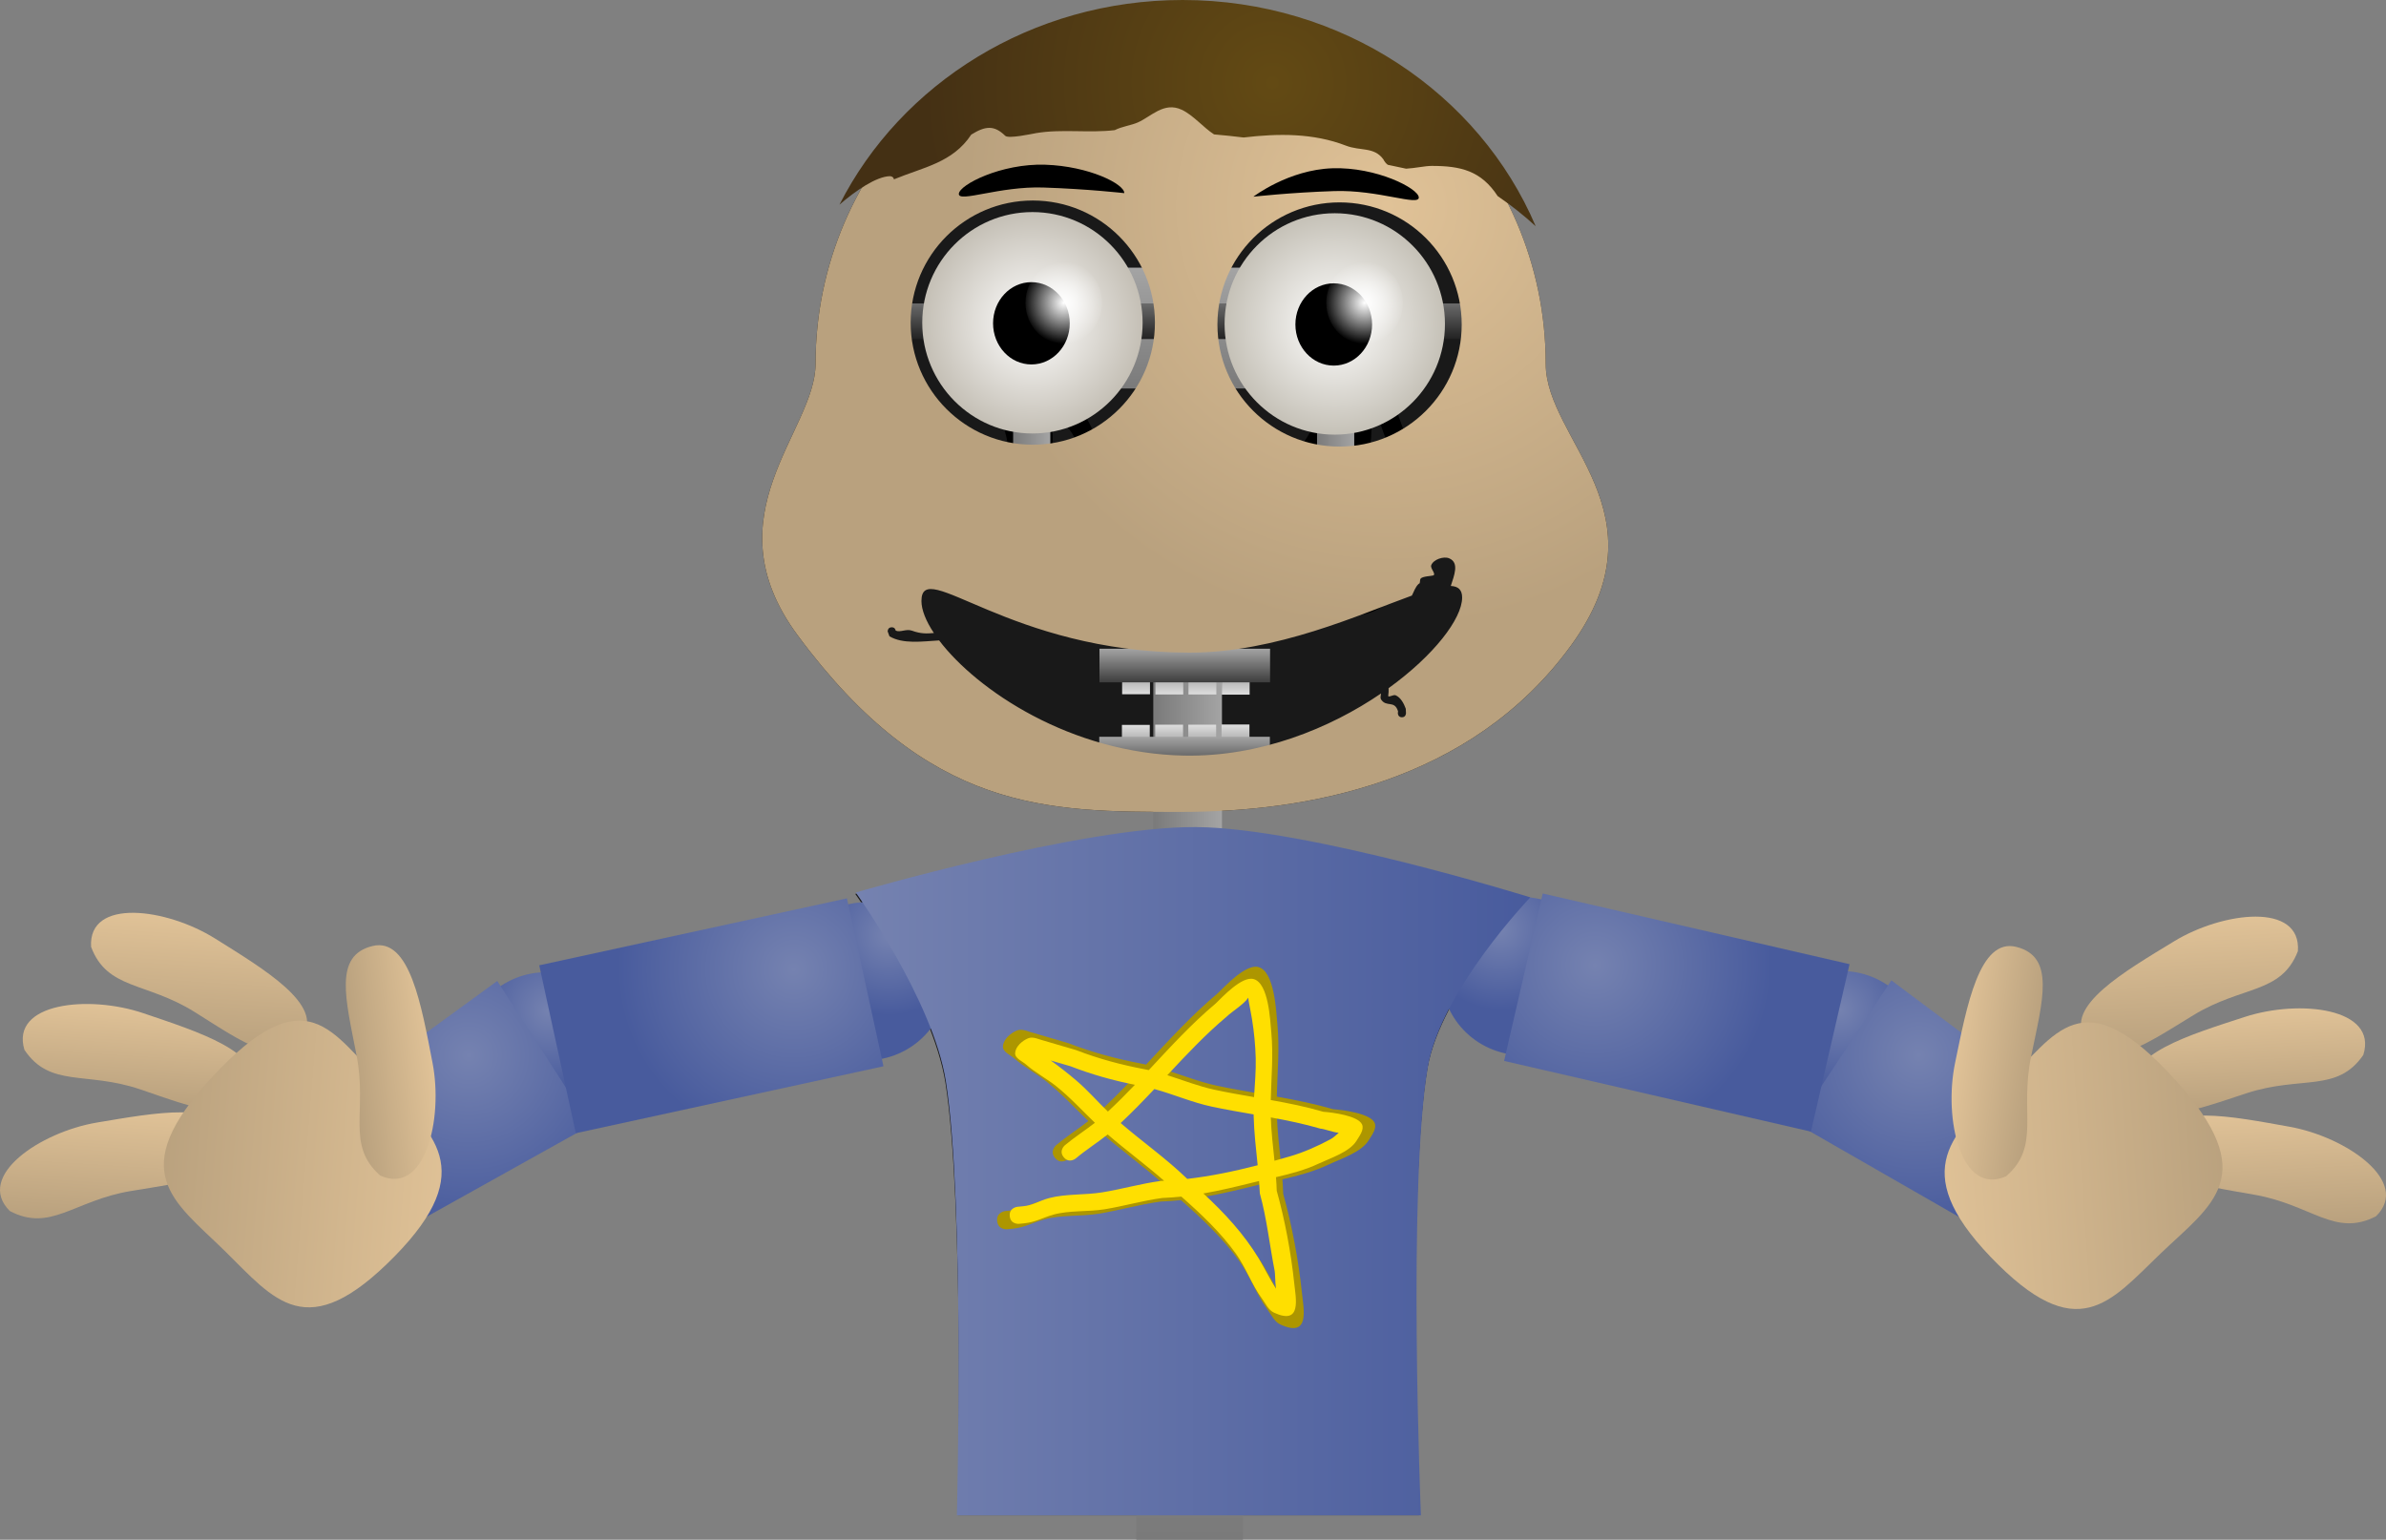 <svg version="1.1" xmlns="http://www.w3.org/2000/svg" xmlns:xlink="http://www.w3.org/1999/xlink" width="1054.276" height="680.532" viewBox="0,0,1054.276,680.532"><rect x="0" y="0" width="1054.276" height="680.532" fill="#808080" stroke="none"/><defs><linearGradient x1="226.304" y1="261.954" x2="256.654" y2="261.954" gradientUnits="userSpaceOnUse" id="color-1"><stop offset="0" stop-color="#7a7a7a"/><stop offset="1" stop-color="#a4a4a4"/></linearGradient><linearGradient x1="164.378" y1="173.936" x2="180.813" y2="173.936" gradientUnits="userSpaceOnUse" id="color-2"><stop offset="0" stop-color="#7a7a7a"/><stop offset="1" stop-color="#a4a4a4"/></linearGradient><linearGradient x1="298.666" y1="173.936" x2="315.101" y2="173.936" gradientUnits="userSpaceOnUse" id="color-3"><stop offset="0" stop-color="#7a7a7a"/><stop offset="1" stop-color="#a4a4a4"/></linearGradient><linearGradient x1="241.914" y1="106.972" x2="241.914" y2="160.374" gradientUnits="userSpaceOnUse" id="color-4"><stop offset="0" stop-color="#a4a4a4"/><stop offset="1" stop-color="#7a7a7a"/></linearGradient><linearGradient x1="240.483" y1="122.791" x2="240.483" y2="138.521" gradientUnits="userSpaceOnUse" id="color-5"><stop offset="0" stop-color="#6b6b6b"/><stop offset="1" stop-color="#222222"/></linearGradient><linearGradient x1="262.728" y1="285.689" x2="262.728" y2="295.69" gradientUnits="userSpaceOnUse" id="color-6"><stop offset="0" stop-color="#9a9a9a"/><stop offset="1" stop-color="#dedede"/></linearGradient><linearGradient x1="248.02" y1="285.598" x2="248.02" y2="295.599" gradientUnits="userSpaceOnUse" id="color-7"><stop offset="0" stop-color="#9a9a9a"/><stop offset="1" stop-color="#dedede"/></linearGradient><linearGradient x1="233.403" y1="285.598" x2="233.403" y2="295.599" gradientUnits="userSpaceOnUse" id="color-8"><stop offset="0" stop-color="#9a9a9a"/><stop offset="1" stop-color="#dedede"/></linearGradient><linearGradient x1="218.695" y1="285.507" x2="218.695" y2="295.509" gradientUnits="userSpaceOnUse" id="color-9"><stop offset="0" stop-color="#9a9a9a"/><stop offset="1" stop-color="#dedede"/></linearGradient><linearGradient x1="240.219" y1="275.389" x2="240.219" y2="290.255" gradientUnits="userSpaceOnUse" id="color-10"><stop offset="0" stop-color="#a4a4a4"/><stop offset="1" stop-color="#3d3d3d"/></linearGradient><linearGradient x1="262.637" y1="308.877" x2="262.637" y2="318.878" gradientUnits="userSpaceOnUse" id="color-11"><stop offset="0" stop-color="#dedede"/><stop offset="1" stop-color="#9a9a9a"/></linearGradient><linearGradient x1="247.93" y1="308.967" x2="247.93" y2="318.969" gradientUnits="userSpaceOnUse" id="color-12"><stop offset="0" stop-color="#dedede"/><stop offset="1" stop-color="#9a9a9a"/></linearGradient><linearGradient x1="233.312" y1="308.967" x2="233.312" y2="318.969" gradientUnits="userSpaceOnUse" id="color-13"><stop offset="0" stop-color="#dedede"/><stop offset="1" stop-color="#9a9a9a"/></linearGradient><linearGradient x1="218.604" y1="309.058" x2="218.604" y2="319.059" gradientUnits="userSpaceOnUse" id="color-14"><stop offset="0" stop-color="#dedede"/><stop offset="1" stop-color="#9a9a9a"/></linearGradient><linearGradient x1="240.129" y1="314.312" x2="240.129" y2="329.177" gradientUnits="userSpaceOnUse" id="color-15"><stop offset="0" stop-color="#a4a4a4"/><stop offset="1" stop-color="#3d3d3d"/></linearGradient><radialGradient cx="172.907" cy="131.331" r="48.929" gradientUnits="userSpaceOnUse" id="color-16"><stop offset="0" stop-color="#ffffff"/><stop offset="1" stop-color="#c4bfb5"/></radialGradient><radialGradient cx="186.769" cy="122.485" r="18.183" gradientUnits="userSpaceOnUse" id="color-17"><stop offset="0" stop-color="#ffffff"/><stop offset="1" stop-color="#ffffff" stop-opacity="0"/></radialGradient><radialGradient cx="306.498" cy="131.845" r="48.929" gradientUnits="userSpaceOnUse" id="color-18"><stop offset="0" stop-color="#ffffff"/><stop offset="1" stop-color="#c5c1b7"/></radialGradient><radialGradient cx="319.666" cy="122.485" r="18.183" gradientUnits="userSpaceOnUse" id="color-19"><stop offset="0" stop-color="#ffffff"/><stop offset="1" stop-color="#ffffff" stop-opacity="0"/></radialGradient><linearGradient x1="239.739" y1="215.507" x2="239.739" y2="230.472" gradientUnits="userSpaceOnUse" id="color-20"><stop offset="0" stop-color="#a4a4a4"/><stop offset="1" stop-color="#686868"/></linearGradient><radialGradient cx="329.907" cy="79.84" r="186.916" gradientUnits="userSpaceOnUse" id="color-21"><stop offset="0" stop-color="#e0c297"/><stop offset="1" stop-color="#b9a17e"/></radialGradient><radialGradient cx="279.02" cy="25.216" r="154.499" gradientUnits="userSpaceOnUse" id="color-22"><stop offset="0" stop-color="#634a14"/><stop offset="1" stop-color="#443014"/></radialGradient><linearGradient x1="242.374" y1="405.56" x2="242.374" y2="669.204" gradientUnits="userSpaceOnUse" id="color-23"><stop offset="0" stop-color="#a4a4a4"/><stop offset="1" stop-color="#7a7a7a"/></linearGradient><linearGradient x1="242.374" y1="405.56" x2="242.374" y2="427.067" gradientUnits="userSpaceOnUse" id="color-24"><stop offset="0" stop-color="#a4a4a4"/><stop offset="1" stop-color="#7a7a7a"/></linearGradient><linearGradient x1="242.374" y1="395.818" x2="242.374" y2="436.808" gradientUnits="userSpaceOnUse" id="color-25"><stop offset="0" stop-color="#303030"/><stop offset="1" stop-color="#4b4b4b"/></linearGradient><radialGradient cx="529.666" cy="434.952" r="35.602" gradientUnits="userSpaceOnUse" id="color-26"><stop offset="0" stop-color="#7582b0"/><stop offset="1" stop-color="#485b9d"/></radialGradient><radialGradient cx="564.586" cy="454.96" r="76.805" gradientUnits="userSpaceOnUse" id="color-27"><stop offset="0" stop-color="#7582b0"/><stop offset="1" stop-color="#485b9d"/></radialGradient><radialGradient cx="-40.968" cy="435.5" r="35.602" gradientUnits="userSpaceOnUse" id="color-28"><stop offset="0" stop-color="#7582b0"/><stop offset="1" stop-color="#485b9d"/></radialGradient><radialGradient cx="-76.13" cy="455.08" r="76.805" gradientUnits="userSpaceOnUse" id="color-29"><stop offset="0" stop-color="#7582b0"/><stop offset="1" stop-color="#485b9d"/></radialGradient><radialGradient cx="379.69" cy="399.527" r="35.397" gradientUnits="userSpaceOnUse" id="color-30"><stop offset="0" stop-color="#7582b0"/><stop offset="1" stop-color="#485b9d"/></radialGradient><radialGradient cx="421.468" cy="415.221" r="78.063" gradientUnits="userSpaceOnUse" id="color-31"><stop offset="0" stop-color="#7582b0"/><stop offset="1" stop-color="#485b9d"/></radialGradient><radialGradient cx="109.429" cy="401.91" r="35.397" gradientUnits="userSpaceOnUse" id="color-32"><stop offset="0" stop-color="#7582b0"/><stop offset="1" stop-color="#485b9d"/></radialGradient><radialGradient cx="67.463" cy="417.092" r="78.063" gradientUnits="userSpaceOnUse" id="color-33"><stop offset="0" stop-color="#7582b0"/><stop offset="1" stop-color="#485b9d"/></radialGradient><linearGradient x1="94.827" y1="506.307" x2="392.892" y2="506.307" gradientUnits="userSpaceOnUse" id="color-34"><stop offset="0" stop-color="#7582b0"/><stop offset="1" stop-color="#485b9d"/></linearGradient><linearGradient x1="719.453" y1="480.184" x2="722.05" y2="531.033" gradientUnits="userSpaceOnUse" id="color-35"><stop offset="0" stop-color="#e0c297"/><stop offset="1" stop-color="#b9a17e"/></linearGradient><linearGradient x1="709.672" y1="435.429" x2="711.886" y2="478.782" gradientUnits="userSpaceOnUse" id="color-36"><stop offset="0" stop-color="#e0c297"/><stop offset="1" stop-color="#b9a17e"/></linearGradient><linearGradient x1="682.661" y1="395.311" x2="685.588" y2="452.601" gradientUnits="userSpaceOnUse" id="color-37"><stop offset="0" stop-color="#e0c297"/><stop offset="1" stop-color="#b9a17e"/></linearGradient><linearGradient x1="570.245" y1="508.51" x2="702.05" y2="499.353" gradientUnits="userSpaceOnUse" id="color-38"><stop offset="0" stop-color="#e0c297"/><stop offset="1" stop-color="#b9a17e"/></linearGradient><linearGradient x1="580.772" y1="455.719" x2="616.295" y2="460.457" gradientUnits="userSpaceOnUse" id="color-39"><stop offset="0" stop-color="#e0c297"/><stop offset="1" stop-color="#b9a17e"/></linearGradient><linearGradient x1="-231.293" y1="478.411" x2="-234.512" y2="529.225" gradientUnits="userSpaceOnUse" id="color-40"><stop offset="0" stop-color="#e0c297"/><stop offset="1" stop-color="#b9a17e"/></linearGradient><linearGradient x1="-220.966" y1="433.778" x2="-223.71" y2="477.101" gradientUnits="userSpaceOnUse" id="color-41"><stop offset="0" stop-color="#e0c297"/><stop offset="1" stop-color="#b9a17e"/></linearGradient><linearGradient x1="-193.468" y1="393.994" x2="-197.094" y2="451.244" gradientUnits="userSpaceOnUse" id="color-42"><stop offset="0" stop-color="#e0c297"/><stop offset="1" stop-color="#b9a17e"/></linearGradient><linearGradient x1="-82.442" y1="508.558" x2="-214.126" y2="497.791" gradientUnits="userSpaceOnUse" id="color-43"><stop offset="0" stop-color="#e0c297"/><stop offset="1" stop-color="#b9a17e"/></linearGradient><linearGradient x1="-92.324" y1="455.641" x2="-127.902" y2="459.946" gradientUnits="userSpaceOnUse" id="color-44"><stop offset="0" stop-color="#e0c297"/><stop offset="1" stop-color="#b9a17e"/></linearGradient></defs><g transform="translate(283.281,11.329)"><g data-paper-data="{&quot;isPaintingLayer&quot;:true}" fill-rule="nonzero" stroke-linecap="butt" stroke-linejoin="miter" stroke-miterlimit="10" stroke-dasharray="" stroke-dashoffset="0" style="mix-blend-mode: normal"><path d="M140.016,658.363c0,0 2.827,-138.265 -5.545,-191.108c-5.714,-36.067 -39.834,-83.489 -39.834,-83.489c0,0 100.201,-29.279 150.36,-28.918c49.177,0.354 147.705,31.064 147.705,31.064c0,0 -39.422,41.066 -45.258,74.915c-9.047,52.478 -3.752,197.535 -3.752,197.535z" fill="#191919" stroke="none" stroke-width="0"/><path d="M399.711,149.5c0,33.754 53.894,65.798 11.155,124.5c-44.423,61.016 -117.457,73.516 -172.473,73.516c-58.958,0 -111.325,0.245 -169.252,-78.096c-39.313,-53.167 7.934,-90.069 7.934,-119.919c0,-88.249 72.224,-159.788 161.318,-159.788c89.093,0 161.318,71.54 161.318,159.788z" fill="#191919" stroke="none" stroke-width="0"/><g><path d="M322.019,249.617c5.184,-3.607 10.77,-15.75 12.412,-21.768c-0.045,-7.691 5.054,-17.305 3.319,-24.555c-1.877,-7.846 -6.965,-15.353 -9.59,-23.023c-2.388,-6.976 -4.937,-13.696 -8.087,-20.048c2.246,8.553 3.306,17.472 2.195,24.488c-1.495,9.443 -6.186,18.361 -4.561,28.256c2.254,13.722 11.826,17.597 4.734,32.415c-1.443,2.51 -3.08,4.514 -4.879,6.114c1.591,-0.341 3.097,-0.933 4.456,-1.878zM311.949,133.214c12.082,12.532 18.81,27.578 24.375,43.989c2.701,7.963 8.129,15.799 9.879,24.025c1.923,9.037 -3.122,18.661 -3.171,27.869c-2.322,8.364 -8.854,22.957 -16.144,27.968c-8.31,5.712 -18.569,3.148 -27.57,2.091c-16.85,-1.98 -33.552,0.616 -49.616,4.698c-0.965,0.006 -1.929,0.01 -2.893,0.014l0.641,4.338c0,0 -1.373,4.266 -5.493,2.844c-2.572,-0.888 -3.003,-2.885 -2.964,-4.26c-1.034,-0.66 -2.074,-1.291 -3.116,-1.902c-1.218,0.538 -3.358,0.959 -5.107,-1.455c-0.043,-0.059 -0.084,-0.118 -0.124,-0.177c-0.75,-0.42 -1.48,-1.121 -1.829,-2.288c-0.649,-0.351 -1.294,-0.7 -1.934,-1.05c1.758,3.089 3.277,6.363 6.525,8.5l2.793,2.16c0,0 3.474,2.698 0.869,6.296c-2.605,3.598 -6.079,0.899 -6.079,0.899l-2.399,-1.872c-5.328,-3.801 -6.645,-10.37 -10.993,-14.087c-1.969,-1.683 -5.087,-0.459 -7.636,-0.625c-5.432,-0.354 -14.242,-0.515 -18.728,-4.388c-6.502,-5.614 -6.363,-19.117 -11.587,-26.369c-14.295,-0.887 -26.483,-13.14 -23.659,-28.974c0.701,-3.932 3.932,-6.924 5.329,-10.652c2.913,-7.769 -4.192,-18.878 -5.333,-26.076c-1.541,-9.717 2.704,-16.845 8.045,-23.62c0.206,-0.554 0.419,-1.114 0.637,-1.682c0,0 0.883,-2.286 2.975,-2.798c-0.023,-0.524 -0.037,-1.051 -0.041,-1.58c0,0 0,-4.497 4.342,-4.497c4.342,0 4.342,4.497 4.342,4.497c-0.152,16.201 10.774,26.041 19.753,37.438c2.049,2.601 4.854,8.946 5.488,12.168c0.587,2.986 -1.591,9.25 1.307,11.65c4.192,3.47 14.245,3.254 17.26,7.824c3.408,5.167 2.739,12.216 4.769,18.109c3.964,6.697 6.297,12.956 8.367,20.458l0.593,1.83c0,0 1.373,4.266 -2.746,5.689c-4.12,1.422 -5.493,-2.844 -5.493,-2.844l-0.705,-2.203c-1.957,-7.095 -4.146,-12.696 -7.856,-19.059c-1.814,-5.255 -1.182,-11.355 -3.669,-16.306c-1.047,-2.084 -13.979,-4.42 -16.488,-6.962c-6.261,-6.344 -2.245,-13.638 -5.489,-20.847c-2.24,-4.978 -6.672,-7.603 -9.914,-11.966c-4.622,-6.219 -8.734,-12.978 -11.256,-20.298c-1.293,4.492 -1.369,8.696 2.015,13.609c2.476,3.595 6.413,6.155 8.21,10.16c3.671,8.182 -1.732,23.741 6.138,30.162c9.877,8.06 20.646,12.97 25.899,25.616c1.665,11.54 7.961,17.067 15.758,21.585h1.477c5.509,0.242 10.646,-3.864 15.669,-6.291c9.211,-4.451 18.74,-7.752 26.914,-14.117c6.05,-5.636 3.847,-20.293 5.807,-28.078c1.685,-6.689 7.214,-9.273 11.357,-13.904c4.569,-5.106 8.756,-12.981 10.977,-19.403c4.167,-12.05 -1.065,-24.508 -1.083,-36.707c0,0 0,-4.497 4.342,-4.497c3.468,0 4.166,2.868 4.307,4.023c2.191,-0.501 3.955,1.326 3.955,1.326zM290.058,248.844c8.833,0 20.013,1.417 24.727,-7.707c5.311,-10.88 -3.712,-15.649 -5.65,-26.73c-1.909,-10.915 2.822,-20.511 4.525,-30.89c1.147,-6.988 -0.467,-16.969 -3.291,-25.757c0.176,4.792 -0.212,9.63 -1.871,14.63c-2.46,7.415 -7.455,16.315 -12.641,22.154c-2.595,2.921 -8.554,5.844 -9.41,10.292c-2.169,11.264 -0.511,23.719 -8.47,32.412c-4.315,3.345 -10.274,7.37 -16.79,11.091c9.386,-0.385 18.959,0.506 28.871,0.506zM204.104,231.704c-4.337,-10.543 -15.671,-14.304 -23.424,-21.432c-7.886,-7.25 -6.319,-18.877 -7.213,-28.355c-0.556,-5.899 -3.813,-7.656 -6.852,-11.355c1.284,3.672 2.708,7.335 3.148,10.987c1.724,14.303 -14.901,33.539 7.209,39.896c2.187,0.629 4.49,0.692 6.736,1.037c5.499,6.245 7.814,10.662 10.506,18.623c0.976,2.885 0.166,6.999 2.568,8.776c4.72,3.493 11.818,1.904 17.987,2.18c-5.401,-4.621 -9.402,-10.693 -10.664,-20.357z" fill="#000000" stroke="none" stroke-width="0.5"/><path d="M226.304,405.812v-287.716h30.351v287.36z" fill="url(#color-1)" stroke="none" stroke-width="0"/><path d="M164.378,229.776v-111.68h16.435v111.542z" fill="url(#color-2)" stroke="none" stroke-width="0"/><path d="M298.666,229.776v-111.68h16.435v111.542z" fill="url(#color-3)" stroke="none" stroke-width="0"/><path d="M147.789,160.374v-53.402h188.25v53.402z" fill="url(#color-4)" stroke="none" stroke-width="0"/><path d="M117.307,138.521v-15.73h246.352v15.73z" fill="url(#color-5)" stroke="none" stroke-width="0"/><g stroke="none" stroke-width="0"><path d="M256.573,295.69v-10.001h12.309v10.001z" fill="url(#color-6)"/><path d="M241.866,295.599v-10.001h12.309v10.001z" fill="url(#color-7)"/><path d="M227.248,295.599v-10.001h12.309v10.001z" fill="url(#color-8)"/><path d="M212.541,295.509v-10.001h12.309v10.001z" fill="url(#color-9)"/><path d="M202.528,290.255v-14.865h75.382v14.865z" fill="url(#color-10)"/></g><g data-paper-data="{&quot;index&quot;:null}" stroke="none" stroke-width="0"><path d="M268.792,308.877v10.001h-12.309v-10.001z" fill="url(#color-11)"/><path d="M254.084,308.967v10.001h-12.309v-10.001z" fill="url(#color-12)"/><path d="M239.467,308.967v10.001h-12.309v-10.001z" fill="url(#color-13)"/><path d="M224.759,309.058v10.001h-12.309v-10.001z" fill="url(#color-14)"/><path d="M277.82,314.312v14.865h-75.382v-14.865c0,0 21.084,0 32.711,0c13.28,0 42.671,0 42.671,0z" fill="url(#color-15)"/></g><g stroke-width="0"><g><path d="M221.592,131.331c0,27.023 -21.797,48.929 -48.685,48.929c-26.888,0 -48.685,-21.906 -48.685,-48.929c0,-27.023 21.797,-48.929 48.685,-48.929c26.888,0 48.685,21.906 48.685,48.929z" fill="url(#color-16)" stroke="#000000"/><path d="M189.401,131.562c0,10.042 -7.586,18.183 -16.944,18.183c-9.358,0 -16.944,-8.141 -16.944,-18.183c0,-10.042 7.586,-18.183 16.944,-18.183c9.358,0 16.944,8.141 16.944,18.183z" fill="#000000" stroke="none"/></g><path d="M203.713,122.485c0,10.042 -7.586,18.183 -16.944,18.183c-9.358,0 -16.944,-8.141 -16.944,-18.183c0,-10.042 7.586,-18.183 16.944,-18.183c9.358,0 16.944,8.141 16.944,18.183z" fill="url(#color-17)" stroke="none"/></g><g stroke-width="0"><g><path d="M355.183,131.845c0,27.023 -21.797,48.929 -48.685,48.929c-26.888,0 -48.685,-21.906 -48.685,-48.929c0,-27.023 21.797,-48.929 48.685,-48.929c26.888,0 48.685,21.906 48.685,48.929z" fill="url(#color-18)" stroke="#000000"/><path d="M322.992,132.076c0,10.042 -7.586,18.183 -16.944,18.183c-9.358,0 -16.944,-8.141 -16.944,-18.183c0,-10.042 7.586,-18.183 16.944,-18.183c9.358,0 16.944,8.141 16.944,18.183z" fill="#000000" stroke="none"/></g><path d="M336.61,122.485c0,10.042 -7.586,18.183 -16.944,18.183c-9.358,0 -16.944,-8.141 -16.944,-18.183c0,-10.042 7.586,-18.183 16.944,-18.183c9.358,0 16.944,8.141 16.944,18.183z" fill="url(#color-19)" stroke="none"/></g><path d="M164.378,230.472v-14.965h150.723v14.946z" fill="url(#color-20)" stroke="none" stroke-width="0"/></g><g stroke="none" stroke-width="0"><g><path d="M399.711,149.5c0,33.754 53.894,65.798 11.155,124.5c-44.423,61.016 -117.457,73.516 -172.473,73.516c-58.958,0 -111.325,0.245 -169.252,-78.096c-39.313,-53.167 7.934,-90.069 7.934,-119.919c0,-88.249 72.224,-159.788 161.318,-159.788c89.093,0 161.318,71.54 161.318,159.788zM240.016,322.62c33.515,0.628 64.479,-12.121 86.925,-27.456c-0.17,1.054 -0.35,2.067 -0.035,2.569c2.371,3.783 5.991,0.178 7.556,5.331l-0.092,0.823c0,0 0,1.799 1.799,1.799c1.799,0 1.799,-1.799 1.799,-1.799l-0.092,-1.96c-0.758,-2.142 -2.175,-4.978 -4.497,-5.964c-1,-0.424 -3.389,1.239 -3.254,0.162c0.148,-1.176 0.23,-2.294 0.151,-3.3c20.067,-14.484 32.502,-30.735 32.502,-40.067c0,-3.447 -1.767,-4.961 -5.01,-5.11c1.535,-4.785 3.82,-10.309 -0.732,-12.218c-2.412,-1.011 -6.957,0.473 -7.917,3.061c-0.532,1.436 2.295,3.877 0.898,4.507c-0.564,0.255 -4.747,0.348 -5.566,1.392c-0.508,0.647 -0.056,2.322 -0.878,2.305c-1.605,1.605 -2.093,3.502 -3.006,5.205c-22.676,8.185 -59.921,25.292 -98.409,25.218c-79.685,-0.154 -118.291,-42.694 -118.291,-22.824c0,3.864 1.92,8.762 5.495,14.155c-3.077,0.287 -5.802,0.379 -9.592,-1.011c-2.691,-0.987 -5.153,0.873 -7.275,-0.053c-0.096,-0.518 -0.451,-1.475 -1.763,-1.475c-1.799,0 -1.799,1.799 -1.799,1.799l0.801,2.193c6.003,3.538 14.515,2.251 21.949,1.813c16.646,21.965 58.204,49.971 108.334,50.91zM173.069,185.224c29.804,0 53.966,-24.161 53.966,-53.966c0,-29.804 -24.161,-53.966 -53.966,-53.966c-29.804,0 -53.966,24.161 -53.966,53.966c0,29.804 24.161,53.966 53.966,53.966zM308.617,186.05c29.804,0 53.966,-24.161 53.966,-53.966c0,-29.804 -24.161,-53.966 -53.966,-53.966c-29.804,0 -53.966,24.161 -53.966,53.966c0,29.804 24.161,53.966 53.966,53.966z" fill="url(#color-21)"/><path d="M239.242,-11.329c70.642,0 131.114,41.364 156.037,99.985c-5.239,-4.79 -10.831,-9.244 -16.804,-13.325c-7.313,-11.203 -16.326,-13.334 -29.104,-13.334c-3.034,0 -7.329,1.01 -11.35,1.23c-2.703,-0.597 -5.407,-1.166 -8.11,-1.723c-0.793,-0.609 -1.46,-1.408 -1.961,-2.442c-4.102,-5.605 -10.186,-3.578 -16.496,-6.017c-14.373,-5.553 -29.792,-5.45 -45.221,-3.606c-4.361,-0.535 -8.719,-0.99 -13.08,-1.37c-4.751,-3.055 -9.167,-8.507 -14.293,-10.899c-7.851,-3.664 -13.491,3.049 -19.439,5.638c-3.002,1.307 -6.913,1.731 -10.142,3.381c-11.368,1.368 -23.412,-0.601 -34.673,1.306c-1.939,0.328 -12.264,2.62 -13.729,1.188c-4.836,-4.728 -8.686,-4.44 -15,-0.527c-8.227,12.474 -21.219,14.421 -34.16,19.778c-0.245,-1.399 -1.766,-1.399 -1.766,-1.399c-6.005,0.108 -15.323,6.512 -22.308,12.593c27.179,-53.525 84.848,-90.457 151.598,-90.457z" fill="url(#color-22)"/></g><path d="M305.471,63.043c19.427,-0.641 38.024,8.899 38.155,12.889c0.132,3.99 -17.96,-3.452 -37.387,-2.81c-19.427,0.641 -35.706,2.481 -35.706,2.481c0,0 15.51,-11.918 34.938,-12.56z" fill="#000000"/><path d="M177.779,71.548c-19.427,-0.641 -37.519,6.8 -37.387,2.81c0.132,-3.99 18.728,-13.53 38.155,-12.889c19.427,0.641 35.069,8.57 34.938,12.56c0,0 -16.279,-1.84 -35.706,-2.481z" data-paper-data="{&quot;index&quot;:null}" fill="#000000"/></g><g stroke="none"><path d="M237.302,423.166c1.392,-0.928 2.612,-0.993 3.595,-0.708l-0.031,-3.899c0,0 0,-4.497 4.497,-4.497c4.497,0 4.497,4.497 4.497,4.497l-0.043,4.247c0.497,1.739 0.916,3.712 1.205,5.797l0.753,2.636c0.736,2.578 1.284,5.156 1.693,7.732c7.361,15.834 5.443,36.814 5.433,53.546c-0.044,0.471 -0.089,0.941 -0.135,1.411c5.059,12.193 12.479,23.892 13.351,37.07c0.855,12.922 -7.845,23.777 -6.297,36.533c0.606,4.996 12.937,24.886 17.965,20.633c4.464,-4.565 11.181,-9.584 12.864,-16.171c1.587,-6.208 -2.74,-13.291 -3.556,-19.22c-0.425,-3.09 0.446,-13.931 0.759,-15.509c1.814,-9.158 9.191,-15.873 13.733,-23.57c0.191,-0.324 0.379,-0.647 0.562,-0.97c-1.357,-10.53 -4.221,-20.82 -9.155,-30.442c-4.585,-12.207 -13.563,-27.142 -8.49,-40.804c7.727,-20.81 31.543,-21.868 49.4,-27.861c0.96,-0.322 1.902,-0.629 2.829,-0.915c0.486,-0.18 0.971,-0.352 1.454,-0.513c0.978,-0.327 1.975,-0.553 2.987,-0.692c5.908,-1.338 11.475,-1.346 17.792,1.648c0,0 1.433,0.716 2.16,2.149c3.135,1.009 6.169,1.915 8.989,2.292c0,0 4.452,0.636 3.816,5.088c-0.636,4.452 -5.088,3.816 -5.088,3.816c-6.62,-0.993 -18.574,-7.529 -26.133,-6.226c-0.669,0.177 -1.341,0.375 -2.018,0.587c-9.76,3.928 -22.438,12.057 -23.797,23.248c-1.135,9.342 2.752,18.771 2.81,28.037c0,15.219 -1.185,27.998 -7.819,41.405c5.054,35.257 -5.593,72.652 -35.176,93.801c-15.405,8.681 -24.071,-11.507 -31.364,-22.805c-16.562,-25.658 -4.865,-60.925 -1.727,-89.424c-0.593,-1.459 -1.142,-2.919 -1.629,-4.382c-2.977,-13.584 -1.386,-27.147 -2.24,-40.758c-1.796,1.176 -3.814,2.158 -4.721,4.017c-1.733,3.551 -0.656,10.003 -0.928,13.023c-0.755,8.375 -4.975,14.909 -4.849,23.214c0,8.867 3.982,27.914 -2.24,35.332c-1.767,2.106 -4.017,3.264 -6.53,3.7c-5.403,4.305 -13.121,6.17 -14.248,13.867c-1.713,11.694 9.617,14.353 12.995,23.463c3.843,10.364 0.036,22.053 -9.188,27.239c-18.209,13.078 -46.216,7.449 -49.595,-18.226c-1.222,-9.283 10.518,-24.645 6.578,-32.86c-3.989,-8.317 -12.771,-15.084 -17.205,-23.952c-7.937,-14.106 -3.136,-29.814 -5.345,-45.237c-1.758,-12.275 -6.451,-23.895 -10.848,-35.181c-2.638,-6.77 -4.482,-16.79 -12.625,-18.012c-1.321,0.725 -2.684,1.477 -4.17,2.222c0,0 -4.022,2.011 -6.034,-2.011c-2.011,-4.022 2.011,-6.034 2.011,-6.034c0.433,-0.216 0.874,-0.43 1.321,-0.642c1.036,-2.616 4.169,-2.616 4.169,-2.616c0.58,0.024 1.143,0.063 1.69,0.116c18.602,-7.084 43.678,-8.783 49.327,16.668c2.898,13.057 -3.273,22.098 7.376,32.845c11.018,6.25 18.194,15.213 19.824,28.073c0.889,7.014 -1.14,13.94 2.85,20.465c1.846,3.019 3.979,4.309 6.941,6.217c0.685,0.441 6.561,3.087 10.306,4.276c3.178,-10.023 -1.13,-24.25 -3.256,-33.87c-1.108,-10.956 -5.443,-25.648 -2.72,-36.536c1.925,-7.695 8.509,-16.754 13.446,-22.72l0.128,-0.524c0,0 1.97,-3.94 5.91,-2.071c0.298,-0.365 0.685,-0.719 1.184,-1.051zM252.644,552.847c0,7.483 -0.781,15.356 2.951,22.238c4.062,7.492 9.543,14.233 14.832,20.852c3.063,3.834 3.356,7.769 7.172,4.001c1.36,-0.97 2.689,-1.997 3.99,-3.067c-10.435,-0.573 -18.146,-12.044 -22.882,-21.893c-7.195,-14.964 5.431,-28.592 4.433,-43.421c-0.484,-7.199 -3.235,-14.154 -6.411,-21.019c-1.935,14.006 -4.086,27.877 -4.086,42.309zM307.16,553.263c1.302,-8.675 2.06,-17.558 1.952,-26.406c-2.923,3.842 -5.659,7.852 -6.478,12.35c-1.504,8.258 1.71,16.19 2.944,24.083c0.676,-3.528 1.129,-7.008 1.582,-10.027zM299.027,444.345c-4.21,11.063 4.568,24.615 8.209,34.342c2.909,5.947 5.303,12.193 7.158,18.616c1.986,-7.92 2.313,-15.955 2.313,-25.168c0.075,-9.614 -4.003,-19.249 -2.756,-29.018c0.718,-5.63 3.397,-10.862 7.19,-15.422c-9.641,2.836 -18.507,7.172 -22.114,16.65zM239.102,433.934l-1.57,-2.335l-0.543,0.971c-4.095,4.874 -10.02,12.694 -11.602,19.028c-2.082,8.332 0.904,19.929 2.336,29.141c1.271,-4.745 2.974,-9.262 3.424,-14.614c0.555,-6.601 -1.187,-10.148 1.855,-16.2c1.642,-3.267 5.863,-4.542 7.99,-7.517c0.822,-1.149 1.288,-2.685 1.506,-4.404c-1.001,-1.441 -2.128,-2.802 -3.395,-4.07zM147.932,434.928c4.618,11.899 9.566,24.256 11.417,37.182c1.989,13.893 -2.849,29.984 4.396,42.433c4.352,8.704 14.266,16.213 17.585,24.754c4.7,12.096 -7.529,23.692 -5.946,35.328c2.622,19.271 23.187,20.941 35.924,11.549c16.21,-7.392 -1.62,-21.575 -5.491,-29.308c-1.387,-2.77 -2.896,-12.567 -2.467,-15.17c0.708,-4.29 4.415,-10.278 7.814,-13.17c0.733,-0.623 1.614,-1.136 2.561,-1.605c-6.946,-3.125 -13.411,-8.537 -16.03,-12.776c-6.647,-10.757 -1.411,-23.459 -7.107,-34.357c-2.877,-5.504 -8.206,-8.769 -13.358,-11.733c-4.809,-4.78 -8.996,-9.71 -10.715,-16.556c-1.714,-6.824 1.33,-14.717 0,-21.57c-2.576,-13.275 -18.568,-16.568 -29.202,-13.989c5.154,4.429 7.711,11.494 10.62,18.989z" fill="#303030" stroke-width="0.5"/><path d="M218.82,669.204v-263.644h47.107v263.644z" fill="url(#color-23)" stroke-width="0"/><path d="M101.231,427.067v-21.508h282.286v21.508z" fill="url(#color-24)" stroke-width="0"/><path d="M142.283,436.808v-40.99h200.182v40.99z" fill="url(#color-25)" stroke-width="0"/></g><g data-paper-data="{&quot;index&quot;:null}" stroke="none" stroke-width="0"><path d="M511.881,482.179c-16.439,-10.863 -21.138,-32.724 -10.497,-48.827c10.641,-16.104 32.594,-20.352 49.033,-9.49c16.439,10.863 21.138,32.724 10.497,48.827c-10.641,16.104 -32.594,20.352 -49.033,9.49z" fill="url(#color-26)"/><path d="M631.341,554.674l-120.798,-69.352l41.871,-63.364l111.713,83.487z" fill="url(#color-27)"/></g><g data-paper-data="{&quot;index&quot;:null}" stroke="none" stroke-width="0"><path d="M-23.762,482.941c-16.57,10.661 -38.47,6.145 -48.914,-10.088c-10.444,-16.233 -5.478,-38.034 11.093,-48.696c16.57,-10.661 38.47,-6.145 48.914,10.088c10.444,16.233 5.478,38.034 -11.093,48.696z" fill="url(#color-28)"/><path d="M-176.28,504.346l112.724,-82.116l41.094,63.87l-121.636,67.871z" fill="url(#color-29)"/></g><g data-paper-data="{&quot;index&quot;:null}" stroke="none" stroke-width="0"><path d="M381.477,454.165c-19.2,-4.425 -31.252,-23.259 -26.917,-42.069c4.335,-18.809 23.413,-30.47 42.614,-26.046c19.2,4.425 31.252,23.259 26.917,42.069c-4.335,18.809 -23.413,30.47 -42.614,26.046z" fill="url(#color-30)"/><path d="M516.898,488.82l-135.573,-31.242l17.055,-74.009l135.573,31.242z" fill="url(#color-31)"/></g><g data-paper-data="{&quot;index&quot;:null}" stroke="none" stroke-width="0"><path d="M106.975,456.522c-19.253,4.19 -38.188,-7.703 -42.292,-26.564c-4.104,-18.861 8.176,-37.547 27.429,-41.737c19.253,-4.19 38.188,7.703 42.292,26.564c4.104,18.861 -8.176,37.547 -27.429,41.737z" fill="url(#color-32)"/><path d="M-45.008,415.309l135.945,-29.584l16.15,74.211l-135.945,29.584z" fill="url(#color-33)"/></g><g stroke="none"><path d="M139.535,658.403c0,0 3.499,-138.937 -4.873,-191.78c-5.714,-36.067 -39.834,-83.489 -39.834,-83.489c0,0 100.201,-29.279 150.36,-28.918c49.177,0.354 147.705,31.064 147.705,31.064c0,0 -39.422,41.066 -45.258,74.915c-9.047,52.478 -3.08,198.207 -3.08,198.207z" fill="url(#color-34)" stroke-width="0"/><g stroke-width="0.5"><path d="M157.324,528.33c-0.385,-4.029 3.644,-4.414 3.644,-4.414l2.398,-0.229c5.092,-0.42 7.726,-2.614 12.666,-3.913c7.815,-2.054 16.812,-1.373 24.901,-2.673c9.4,-1.51 18.452,-4.169 27.997,-5.438c0.484,-0.018 0.967,-0.038 1.451,-0.061c-8.655,-7.623 -17.976,-14.396 -26.685,-21.947c-4.91,3.914 -10.263,7.287 -15.08,11.331c0,0 -3.102,2.6 -5.702,-0.502c-2.6,-3.102 0.502,-5.702 0.502,-5.702c4.534,-3.794 9.557,-7.006 14.216,-10.64c-6.147,-5.885 -11.764,-12.102 -18.509,-17.47c-4.381,-3.487 -9.808,-6.37 -13.981,-10.043c-1.912,-1.683 -5.448,-2.996 -5.268,-5.537c0.22,-3.089 3.295,-5.772 6.156,-6.96c2.409,-1 5.188,0.623 7.733,1.194c0.135,0.03 14.204,4.165 14.904,4.371c10.879,4.193 21.301,6.971 32.629,9.118c0.614,0.116 1.225,0.242 1.836,0.375c10.168,-10.89 20.212,-21.927 31.613,-31.473c3.232,-3.102 12.453,-13.155 18.023,-11.629c7.161,1.962 7.826,19.596 8.365,25.21c1.032,10.745 -0.012,21.37 -0.252,32.066c8.386,1.499 16.74,3.166 24.904,5.567c4.097,0.273 16.457,1.822 18.309,5.99c1.104,2.484 -1.191,5.406 -2.608,7.725c-3.246,5.313 -12.493,8.267 -17.749,10.746c-6.614,3.119 -13.445,4.894 -20.381,6.496c0.162,2.148 0.287,4.298 0.353,6.453c3.81,13.513 6.818,29.616 8.27,43.674c0.742,7.186 3.741,20.165 -9.553,14.039c-2.675,-1.233 -3.988,-4.351 -5.736,-6.722c-4.796,-6.507 -7.547,-14.626 -12.301,-21.222c-7.258,-10.072 -16.539,-18.828 -25.846,-27.022c-2.936,0.312 -5.907,0.532 -8.927,0.641c-9.353,1.26 -18.162,3.852 -27.378,5.361c-7.755,1.27 -16.749,0.449 -24.168,2.518c-5.184,1.446 -8.407,3.553 -13.933,4.137l-2.398,0.229c0,0 -4.029,0.385 -4.414,-3.644zM248.982,517.608c9.962,9.2 19.217,19.168 26.225,30.831c2.78,4.627 5.213,9.751 8.147,14.293c-0.417,-3.383 -0.378,-7.218 -0.619,-8.441c-2.383,-12.091 -3.741,-24.927 -7.025,-36.7c-0.082,-1.962 -0.204,-3.919 -0.354,-5.873c-0.936,0.22 -1.873,0.444 -2.811,0.676c-7.939,1.966 -15.69,3.842 -23.564,5.214zM272.976,471.986c0.342,-6.147 0.952,-12.285 0.791,-18.43c-0.16,-6.114 -0.785,-12.565 -1.779,-18.593c-0.268,-1.627 -0.598,-3.243 -0.878,-4.868c-0.294,-1.708 -0.754,-3.401 -0.844,-5.132c-0.001,-0.022 0,-0.045 0.003,-0.07c-2.07,3.098 -7.789,6.601 -10.114,8.847c-10.132,8.5 -19.203,18.164 -28.243,27.857c7.454,2.364 14.801,5.275 22.393,6.902c6.17,1.323 12.416,2.407 18.671,3.487zM272.768,480.166c-6.656,-1.153 -13.307,-2.293 -19.88,-3.697c-9.183,-1.961 -18.023,-5.834 -27.111,-8.312c-5.189,5.514 -10.443,10.954 -15.955,16.107c10.397,8.952 21.638,16.839 31.533,26.444c11.209,-1.283 22.357,-3.634 33.327,-6.456c-0.782,-7.797 -1.712,-15.583 -1.902,-23.457c-0.005,-0.21 -0.009,-0.419 -0.013,-0.629zM203.794,478.822c4.395,-4.072 8.621,-8.332 12.775,-12.673c-10.483,-2.099 -20.321,-4.849 -30.501,-8.784c-0.735,-0.215 -5.536,-1.619 -9.378,-2.745c4.166,2.966 8.192,6.141 12.087,9.451c5.402,4.59 9.947,9.879 15.017,14.751zM280.902,481.601c0.23,6.878 1.042,13.697 1.742,20.519c2.415,-0.67 4.82,-1.356 7.213,-2.051c6.622,-1.924 13.331,-4.904 19.396,-8.187c1.416,-0.767 2.567,-1.971 3.823,-2.992c-2.945,-0.293 -6.692,-1.852 -8.709,-1.987c-7.705,-2.252 -15.567,-3.865 -23.465,-5.302z" fill="#ad9600"/><path d="M162.888,526.162c-0.359,-3.761 3.401,-4.12 3.401,-4.12l2.238,-0.214c4.753,-0.392 7.211,-2.44 11.822,-3.652c7.294,-1.917 15.691,-1.282 23.242,-2.494c8.774,-1.41 17.222,-3.891 26.131,-5.076c0.452,-0.017 0.903,-0.036 1.354,-0.057c-8.079,-7.115 -16.778,-13.437 -24.907,-20.484c-4.583,3.654 -9.58,6.801 -14.075,10.576c0,0 -2.895,2.427 -5.322,-0.469c-2.427,-2.895 0.469,-5.322 0.469,-5.322c4.232,-3.541 8.92,-6.539 13.269,-9.932c-5.737,-5.493 -10.98,-11.296 -17.276,-16.306c-4.09,-3.254 -9.155,-5.946 -13.05,-9.374c-1.785,-1.571 -5.085,-2.796 -4.917,-5.168c0.205,-2.884 3.076,-5.388 5.746,-6.496c2.248,-0.933 4.842,0.582 7.217,1.115c0.126,0.028 13.258,3.888 13.911,4.08c10.155,3.914 19.882,6.507 30.455,8.51c0.573,0.109 1.144,0.226 1.713,0.35c9.491,-10.165 18.865,-20.466 29.506,-29.376c3.017,-2.895 11.623,-12.279 16.823,-10.854c6.683,1.831 7.304,18.29 7.808,23.53c0.963,10.029 -0.012,19.946 -0.235,29.93c7.827,1.399 15.625,2.955 23.245,5.196c3.824,0.255 15.36,1.701 17.089,5.591c1.03,2.318 -1.112,5.046 -2.434,7.211c-3.029,4.959 -11.661,7.716 -16.566,10.03c-6.174,2.911 -12.55,4.568 -19.023,6.063c0.151,2.004 0.268,4.011 0.33,6.023c3.556,12.613 6.364,27.643 7.719,40.764c0.693,6.708 3.492,18.821 -8.917,13.103c-2.497,-1.151 -3.722,-4.061 -5.354,-6.275c-4.476,-6.073 -7.044,-13.651 -11.481,-19.808c-6.774,-9.401 -15.437,-17.573 -24.124,-25.222c-2.74,0.291 -5.513,0.496 -8.332,0.599c-8.73,1.176 -16.952,3.596 -25.554,5.004c-7.239,1.185 -15.633,0.419 -22.558,2.35c-4.838,1.349 -7.847,3.316 -13.005,3.861l-2.238,0.214c0,0 -3.761,0.359 -4.12,-3.401zM248.439,516.155c9.298,8.587 17.936,17.891 24.477,28.777c2.595,4.319 4.865,9.101 7.605,13.34c-0.389,-3.158 -0.353,-6.737 -0.578,-7.879c-2.224,-11.285 -3.492,-23.266 -6.557,-34.255c-0.076,-1.831 -0.19,-3.658 -0.33,-5.482c-0.873,0.205 -1.748,0.414 -2.623,0.631c-7.41,1.835 -14.644,3.586 -21.994,4.867zM270.835,473.572c0.32,-5.737 0.888,-11.466 0.738,-17.202c-0.149,-5.707 -0.733,-11.728 -1.661,-17.355c-0.25,-1.518 -0.559,-3.027 -0.82,-4.543c-0.275,-1.595 -0.704,-3.174 -0.788,-4.79c-0.001,-0.02 -0,-0.042 0.003,-0.065c-1.932,2.891 -7.27,6.161 -9.44,8.257c-9.457,7.934 -17.923,16.954 -26.361,26.001c6.957,2.207 13.815,4.923 20.901,6.443c5.759,1.235 11.589,2.247 17.427,3.255zM270.64,481.207c-6.213,-1.076 -12.421,-2.141 -18.555,-3.45c-8.571,-1.83 -16.822,-5.445 -25.304,-7.758c-4.843,5.147 -9.747,10.224 -14.892,15.034c9.704,8.356 20.196,15.717 29.432,24.682c10.462,-1.198 20.867,-3.392 31.107,-6.026c-0.73,-7.278 -1.598,-14.544 -1.775,-21.894c-0.005,-0.196 -0.009,-0.391 -0.012,-0.587zM206.262,479.952c4.103,-3.8 8.047,-7.777 11.924,-11.829c-9.784,-1.959 -18.967,-4.526 -28.469,-8.199c-0.686,-0.201 -5.167,-1.511 -8.753,-2.562c3.889,2.769 7.646,5.732 11.282,8.821c5.042,4.284 9.284,9.221 14.016,13.768zM278.233,482.546c0.215,6.419 0.973,12.784 1.626,19.152c2.254,-0.625 4.498,-1.265 6.732,-1.914c6.181,-1.796 12.443,-4.577 18.104,-7.642c1.322,-0.716 2.396,-1.839 3.568,-2.793c-2.749,-0.273 -6.246,-1.729 -8.129,-1.854c-7.191,-2.102 -14.53,-3.608 -21.902,-4.949z" fill="#ffdf00"/></g></g><g stroke="none" stroke-width="0"><path d="M766.569,526.244c-18.106,9.316 -28.293,-4.977 -53.328,-9.463c-25.035,-4.486 -44.821,-6.447 -42.48,-24.026c2.24,-16.823 32.624,-10.569 57.658,-6.084c25.035,4.485 53.748,24.363 38.15,39.572z" fill="url(#color-35)"/><path d="M760.956,454.957c-11.553,16.767 -27.286,8.987 -51.468,16.867c-24.182,7.88 -42.546,15.504 -48.791,-1.093c-5.978,-15.884 23.754,-24.734 47.936,-32.614c24.182,-7.88 58.881,-3.935 52.324,16.841z" fill="url(#color-36)"/><path d="M685.875,437.365c-21.71,13.249 -37.819,24.904 -47.727,10.197c-9.482,-14.076 17.404,-29.548 39.114,-42.797c21.71,-13.249 56.383,-17.418 54.798,4.31c-7.371,18.981 -24.475,15.042 -46.185,28.291z" fill="url(#color-37)"/><path d="M671.619,542.483c-22.564,21.568 -36.816,41.986 -75.406,1.637c-36.932,-38.615 -16.259,-54.899 6.305,-76.467c22.564,-21.568 33.869,-47.534 75.406,-1.637c38.292,42.312 16.259,54.899 -6.305,76.467z" fill="url(#color-38)"/><path d="M603.11,508.572c-19.924,8.812 -27.679,-25.238 -22.519,-50.142c5.16,-24.905 10.671,-55.432 27.118,-51.246c17.186,4.374 11.638,23.467 6.478,48.372c-5.16,24.905 4.311,39.681 -11.077,53.017z" data-paper-data="{&quot;index&quot;:null}" fill="url(#color-39)"/></g><g data-paper-data="{&quot;index&quot;:null}" stroke="none" stroke-width="0"><path d="M-240.338,484.789c25.088,-4.179 55.545,-10.062 57.58,6.788c2.126,17.606 -17.683,19.325 -42.771,23.505c-25.088,4.179 -35.449,18.347 -53.44,8.811c-15.411,-15.399 13.543,-34.924 38.631,-39.103z" fill="url(#color-40)"/><path d="M-272.485,452.679c-6.303,-20.854 28.441,-24.375 52.525,-16.2c24.084,8.175 53.705,17.387 47.534,33.197c-6.448,16.52 -24.717,8.673 -48.801,0.497c-24.084,-8.175 -39.911,-0.587 -51.258,-17.495z" fill="url(#color-41)"/><path d="M-243.032,407.153c-1.32,-21.746 33.299,-17.153 54.846,-3.64c21.547,13.513 48.242,29.313 38.588,43.272c-10.087,14.585 -26.051,2.734 -47.598,-10.779c-21.547,-13.513 -38.697,-9.783 -45.836,-28.853z" fill="url(#color-42)"/><path d="M-189.594,464.751c42.094,-45.386 53.082,-19.284 75.381,2.558c22.299,21.842 42.771,38.377 5.37,76.538c-39.08,39.874 -53.082,19.284 -75.381,-2.558c-22.299,-21.842 -44.177,-34.697 -5.37,-76.538z" fill="url(#color-43)"/><path d="M-115.306,508.218c-15.224,-13.522 -5.573,-28.182 -10.429,-53.148c-4.855,-24.966 -10.169,-44.126 7.068,-48.289c16.497,-3.985 21.635,26.607 26.49,51.573c4.855,24.966 -3.315,58.919 -23.13,49.864z" data-paper-data="{&quot;index&quot;:null}" fill="url(#color-44)"/></g></g></g></svg>